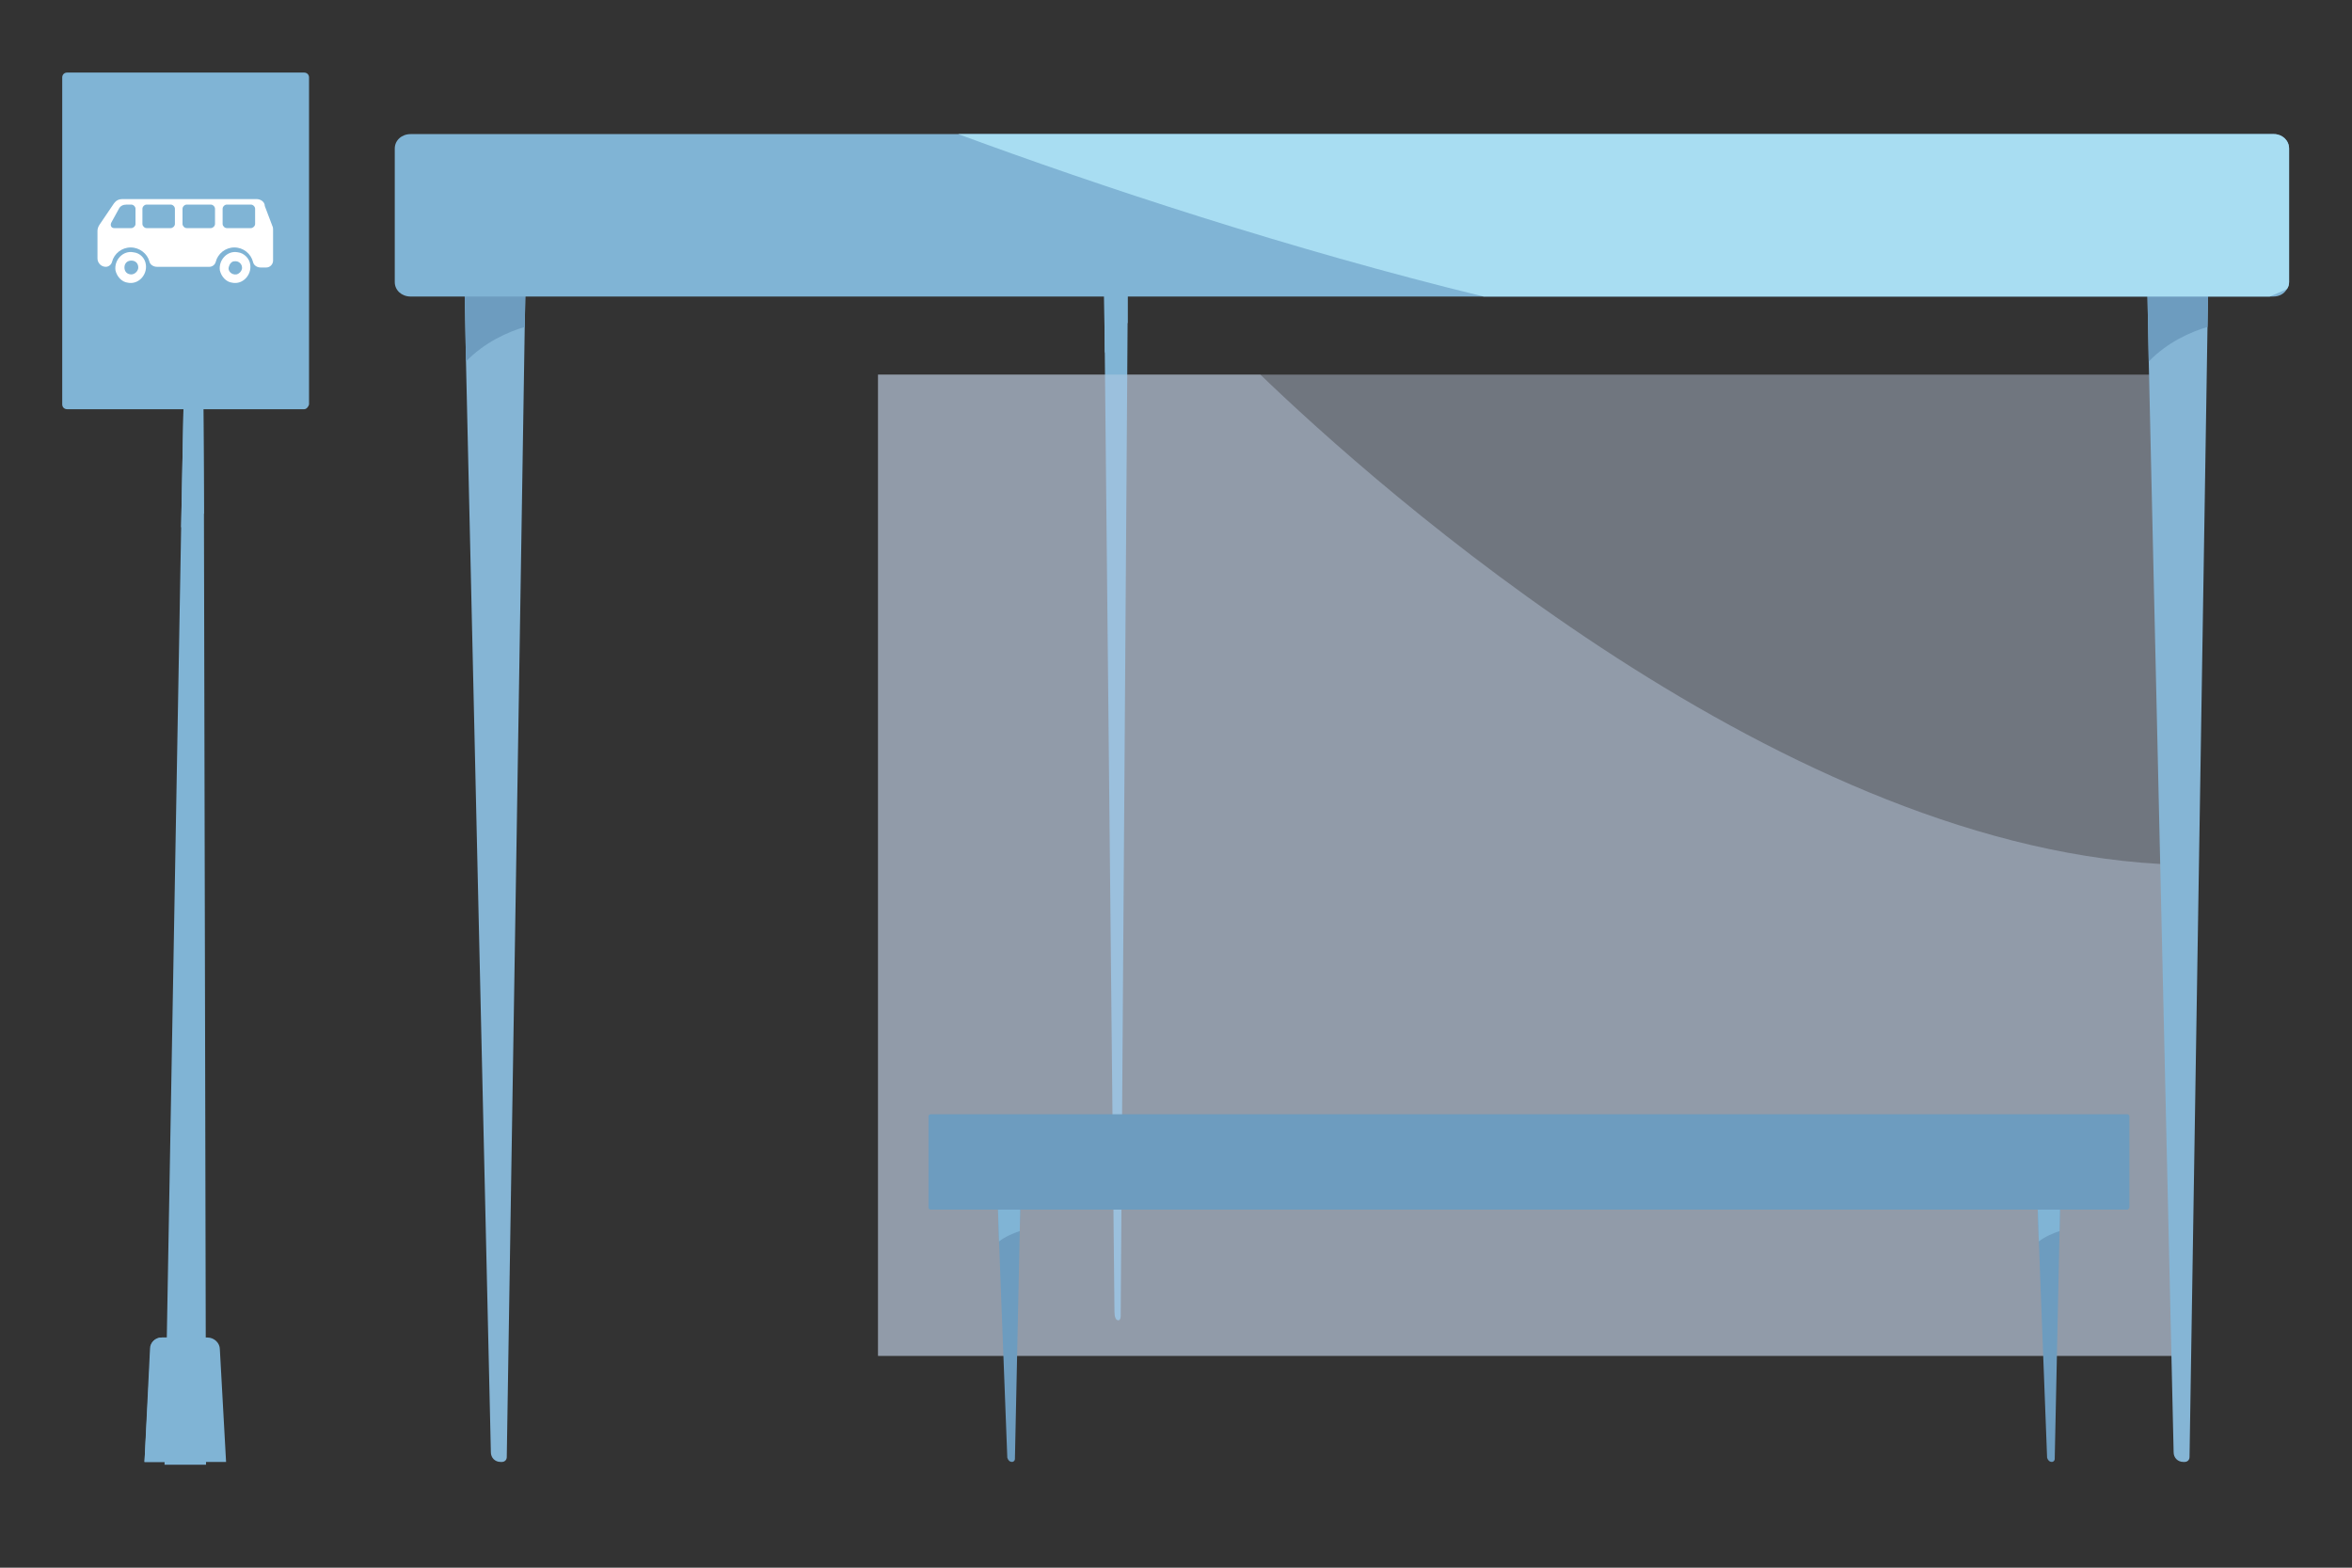 <?xml version="1.0" encoding="utf-8"?>
<!-- Generator: Adobe Illustrator 22.1.0, SVG Export Plug-In . SVG Version: 6.00 Build 0)  -->
<svg version="1.1" id="Capa_1" xmlns="http://www.w3.org/2000/svg" xmlns:xlink="http://www.w3.org/1999/xlink" x="0px" y="0px"
	 viewBox="0 0 340.2 226.8" style="enable-background:new 0 0 340.2 226.8;" xml:space="preserve">
<rect x="0" y="0" width="340.2" height="226.8" fill="#333333" stroke="none"/>
<style type="text/css">
	.st0{clip-path:url(#SVGID_2_);}
	.st1{opacity:0.4;clip-path:url(#SVGID_4_);}
	.st2{clip-path:url(#SVGID_6_);fill:#CBD9EF;}
	.st3{clip-path:url(#SVGID_4_);fill:#80B4D5;}
	.st4{clip-path:url(#SVGID_8_);fill:#C4D2E8;}
	.st5{clip-path:url(#SVGID_4_);fill:#6D9CBF;}
	.st6{clip-path:url(#SVGID_4_);fill:#FFFFFF;}
	.st7{clip-path:url(#SVGID_4_);fill:#85B5D5;}
	.st8{clip-path:url(#SVGID_4_);fill:#A8DDF2;}
</style>
<g>
	<defs>
		<rect id="SVGID_1_" x="9" y="10.5" width="322.1" height="205.7"/>
	</defs>
	<clipPath id="SVGID_2_">
		<use xlink:href="#SVGID_1_"  style="overflow:visible;"/>
	</clipPath>
	<g class="st0">
		<defs>
			<rect id="SVGID_3_" x="9" y="10.5" width="322.1" height="205.7"/>
		</defs>
		<clipPath id="SVGID_4_">
			<use xlink:href="#SVGID_3_"  style="overflow:visible;"/>
		</clipPath>
		<g class="st1">
			<g>
				<defs>
					<rect id="SVGID_5_" x="127" y="54.2" width="187.9" height="142"/>
				</defs>
				<clipPath id="SVGID_6_">
					<use xlink:href="#SVGID_5_"  style="overflow:visible;"/>
				</clipPath>
				<rect x="127" y="54.2" class="st2" width="187.9" height="142"/>
			</g>
		</g>
		<path class="st3" d="M163.1,41.9l0,4.8l-1,143.7c0,0.3-0.1,0.6-0.3,0.6h-0.1c-0.3,0-0.5-0.5-0.5-1.2l-1.4-138.7l-0.1-9.2H163.1z"
			/>
		<path class="st3" d="M163.1,41.9l0,4.8c-0.9,0.7-2.2,1.9-3.3,4.4l-0.1-9.2H163.1z"/>
		<g class="st1">
			<g>
				<defs>
					<rect id="SVGID_7_" x="127" y="54.2" width="187.9" height="142"/>
				</defs>
				<clipPath id="SVGID_8_">
					<use xlink:href="#SVGID_7_"  style="overflow:visible;"/>
				</clipPath>
				<path class="st4" d="M315,125.1v71H127v-142h55.2C199.2,70.5,258.6,123.5,315,125.1"/>
			</g>
		</g>
		<path class="st5" d="M298,173.4l-0.1,4.7l-0.7,33c0,0.2-0.2,0.4-0.4,0.4c-0.4,0-0.6-0.3-0.7-0.6l-1.2-31.3l-0.2-6.2H298z"/>
		<path class="st3" d="M298,173.4l-0.1,4.7c-0.9,0.3-2.1,0.8-3,1.5l-0.2-6.2H298z"/>
		<path class="st5" d="M147.6,173.4l-0.1,4.7l-0.7,33c0,0.2-0.2,0.4-0.4,0.4c-0.4,0-0.6-0.3-0.7-0.6l-1.2-31.3l-0.2-6.2H147.6z"/>
		<path class="st3" d="M147.6,173.4l-0.1,4.7c-0.9,0.3-2.1,0.8-3,1.5l-0.2-6.2H147.6z"/>
		<path class="st5" d="M307.7,175H134.6c-0.1,0-0.3-0.1-0.3-0.3v-13.2c0-0.1,0.1-0.3,0.3-0.3h173.1c0.1,0,0.3,0.1,0.3,0.3v13.2
			C307.9,174.9,307.8,175,307.7,175"/>
		<polygon class="st3" points="29.8,211.9 23.8,211.9 26.2,76.4 26.6,56.1 29.4,56.1 29.5,74.3 		"/>
		<path class="st3" d="M29.5,74.3c-1,0.5-2.1,1.1-3.3,2l0.4-20.3h2.8L29.5,74.3z"/>
		<path class="st3" d="M44,59.2H9.7c-0.4,0-0.7-0.3-0.7-0.7V11.2c0-0.4,0.3-0.7,0.7-0.7H44c0.4,0,0.7,0.3,0.7,0.7v47.3
			C44.6,58.9,44.3,59.2,44,59.2"/>
		<path class="st3" d="M42,56.9H11.7c-0.3,0-0.6-0.3-0.6-0.6V13.3c0-0.3,0.3-0.6,0.6-0.6H42c0.3,0,0.6,0.3,0.6,0.6v43.1
			C42.6,56.7,42.3,56.9,42,56.9"/>
		<path class="st6" d="M19.3,36.5c-1.5-0.3-2.8,1.1-2.6,2.6c0.2,0.9,0.9,1.7,1.8,1.8c1.5,0.3,2.8-1.1,2.6-2.6
			C21,37.4,20.3,36.6,19.3,36.5 M19,39.7c-0.6,0-1-0.4-1-1c0-0.6,0.4-1,1-1s1,0.4,1,1C20,39.2,19.5,39.7,19,39.7"/>
		<path class="st6" d="M34.4,36.5c-1.5-0.3-2.8,1.1-2.6,2.6c0.2,0.9,0.9,1.7,1.8,1.8c1.5,0.3,2.8-1.1,2.6-2.6
			C36.1,37.4,35.3,36.6,34.4,36.5 M34.2,39.7c-0.7,0.1-1.3-0.5-1.1-1.1c0.1-0.4,0.4-0.8,0.8-0.8c0.7-0.1,1.2,0.5,1.1,1.1
			C34.9,39.3,34.6,39.6,34.2,39.7"/>
		<path class="st6" d="M37.1,28.8H17.7c-0.5,0-0.9,0.2-1.2,0.6l-2.1,3.1c-0.2,0.3-0.3,0.6-0.3,0.9v4c0,0.6,0.5,1.2,1.2,1.2
			c0.4,0,0.8-0.3,0.9-0.7c0.3-1.2,1.4-2.1,2.7-2.1c1.3,0,2.4,0.9,2.7,2c0.1,0.5,0.6,0.8,1.1,0.8h7.6c0.4,0,0.8-0.3,0.9-0.7
			c0.3-1.2,1.4-2.1,2.7-2.1c1.3,0,2.4,0.9,2.7,2.1c0.1,0.5,0.6,0.8,1.1,0.8h0.8c0.6,0,1-0.5,1-1v-4.4c0-0.2,0-0.4-0.1-0.6l-1.1-2.9
			C38.3,29.2,37.7,28.8,37.1,28.8 M19.6,32.4c0,0.3-0.3,0.6-0.6,0.6h-2.5c-0.4,0-0.6-0.4-0.4-0.8l1.1-2c0.2-0.4,0.6-0.6,1.1-0.6h0.7
			c0.3,0,0.6,0.3,0.6,0.6V32.4z M25.3,32.4c0,0.3-0.3,0.6-0.6,0.6h-3.5c-0.3,0-0.6-0.3-0.6-0.6v-2.2c0-0.3,0.3-0.6,0.6-0.6h3.5
			c0.3,0,0.6,0.3,0.6,0.6V32.4z M31.1,32.4c0,0.3-0.3,0.6-0.6,0.6H27c-0.3,0-0.6-0.3-0.6-0.6v-2.2c0-0.3,0.3-0.6,0.6-0.6h3.5
			c0.3,0,0.6,0.3,0.6,0.6V32.4z M36.9,32.4c0,0.3-0.3,0.6-0.6,0.6h-3.5c-0.3,0-0.6-0.3-0.6-0.6v-2.2c0-0.3,0.3-0.6,0.6-0.6h3.5
			c0.3,0,0.6,0.3,0.6,0.6V32.4z"/>
		<path class="st3" d="M32.7,211.5H20.9l0.8-16.4c0-0.9,0.8-1.6,1.7-1.6h6.6c1,0,1.8,0.8,1.8,1.7L32.7,211.5z"/>
		<path class="st3" d="M26.4,211.5h-5.5l0.9-16.5c0-0.8,0.7-1.5,1.6-1.5H25c1.4,0,2.5,1.2,2.4,2.6L26.4,211.5z"/>
		<path class="st7" d="M76,41.9l-0.1,5.4l-2.6,163.5c0,0.4-0.3,0.7-0.7,0.7h-0.2c-0.8,0-1.4-0.6-1.4-1.4L67.4,52.3l-0.2-10.4H76z"/>
		<path class="st5" d="M76,41.9l-0.1,5.4c-2.4,0.7-5.8,2.2-8.5,5l-0.2-10.4H76z"/>
		<path class="st7" d="M319.4,41.9l-0.1,5.4l-2.6,163.5c0,0.4-0.3,0.7-0.7,0.7h-0.2c-0.8,0-1.4-0.6-1.4-1.4l-3.6-157.8l-0.2-10.4
			H319.4z"/>
		<path class="st5" d="M319.4,41.9l-0.1,5.4c-2.4,0.7-5.8,2.2-8.5,5l-0.2-10.4H319.4z"/>
		<path class="st3" d="M331.1,21.5v19.3c0,0.4-0.1,0.7-0.3,1c-0.4,0.7-1.1,1.1-2,1.1H59.4c-1.3,0-2.3-0.9-2.3-2.1V21.5
			c0-1.2,1-2.1,2.3-2.1h269.5C330.1,19.4,331.1,20.3,331.1,21.5"/>
		<path class="st8" d="M331.1,21.5v19.3c0,0.4-0.1,0.7-0.3,1c-0.8,0.4-1.6,0.7-2.5,1.1H214.6c-27.9-6.8-55.7-16-76-23.5h190.3
			C330.1,19.4,331.1,20.3,331.1,21.5"/>
	</g>
</g>
</svg>
